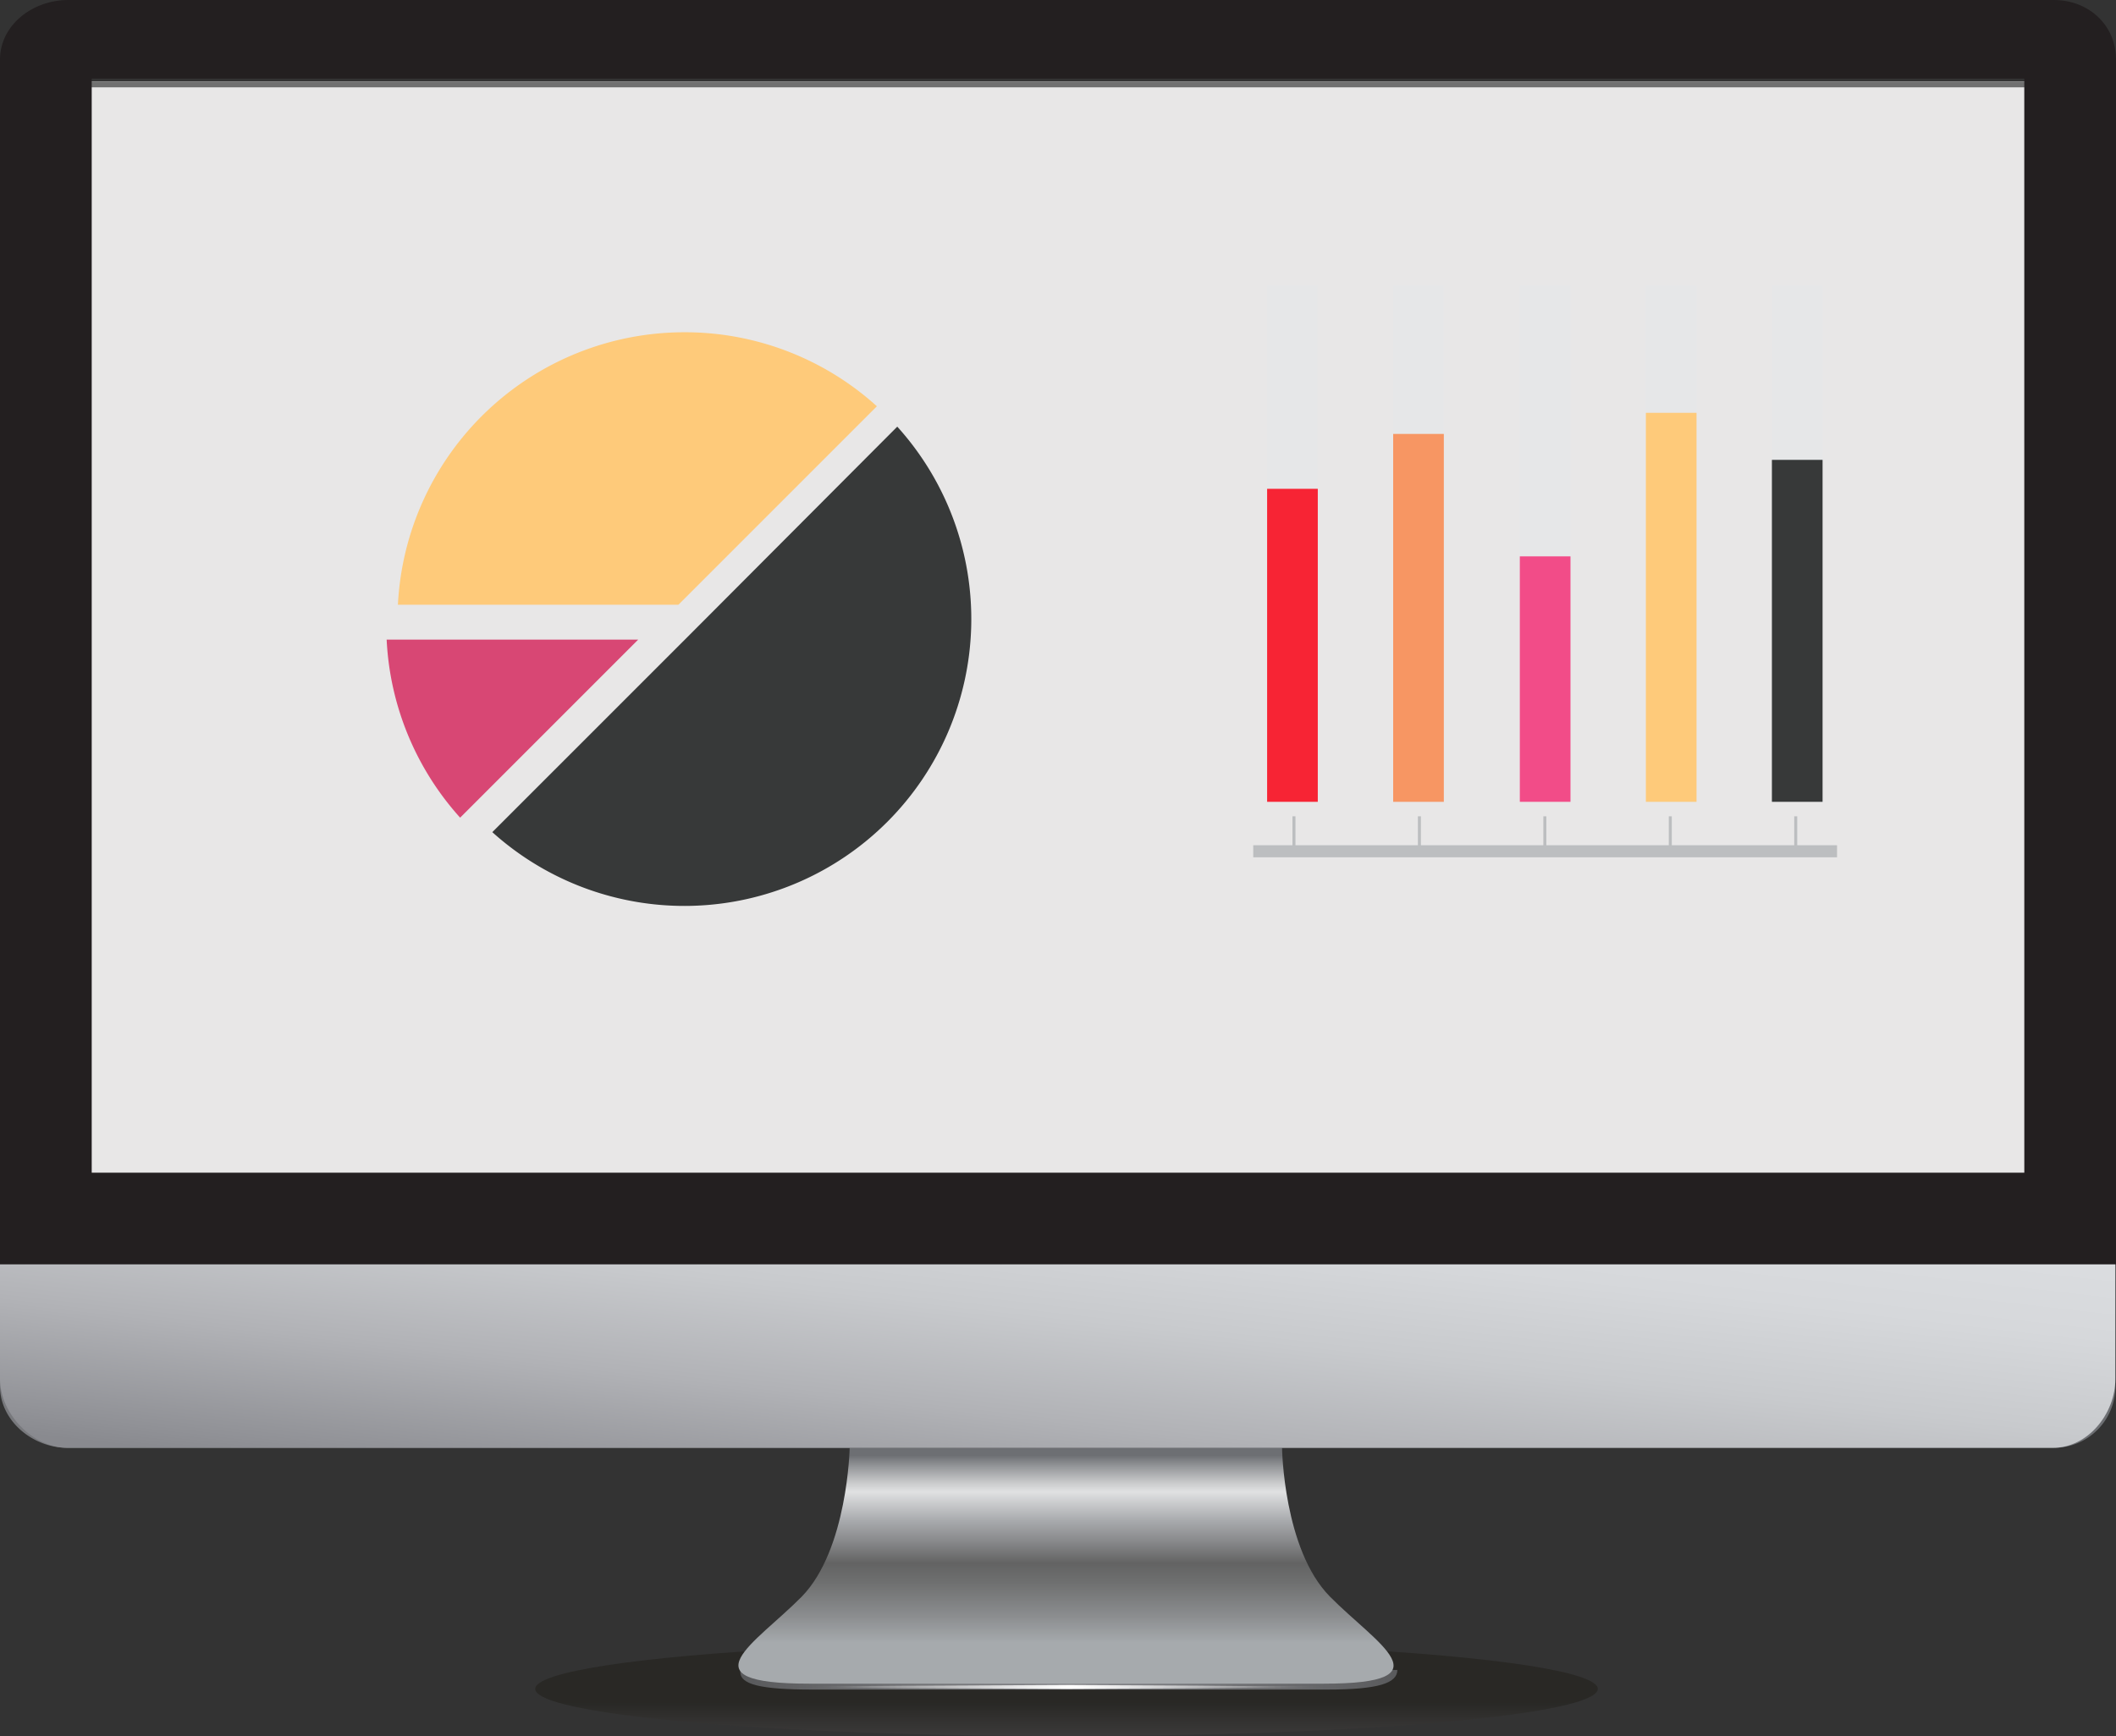 <svg xmlns="http://www.w3.org/2000/svg" xmlns:xlink="http://www.w3.org/1999/xlink" viewBox="0 0 366.425 300.628">
  <rect x="0" y="0" width="366.425" height="300.628" fill="#333333" stroke="none"/>
  <defs>
    <style>
      .cls-1 {
        fill: #e8e7e7;
        stroke: #707070;
      }

      .cls-2 {
        opacity: 0.33;
        fill: url(#linear-gradient);
      }

      .cls-3 {
        fill: url(#linear-gradient-2);
      }

      .cls-4 {
        fill: url(#linear-gradient-3);
      }

      .cls-5 {
        fill: url(#radial-gradient);
      }

      .cls-6 {
        fill: url(#radial-gradient-2);
      }

      .cls-7 {
        fill: url(#linear-gradient-4);
      }

      .cls-8 {
        fill: url(#linear-gradient-5);
      }

      .cls-9 {
        fill: #231f20;
      }

      .cls-10 {
        fill: url(#linear-gradient-6);
      }

      .cls-11 {
        fill: #feca7a;
      }

      .cls-12 {
        fill: #373939;
      }

      .cls-13 {
        fill: #d84774;
      }

      .cls-14 {
        fill: #e6e7e8;
      }

      .cls-15 {
        fill: #f72434;
      }

      .cls-16 {
        fill: #f79663;
      }

      .cls-17 {
        fill: #f24c88;
      }

      .cls-18 {
        fill: #bcbec0;
      }

      .cls-19 {
        stroke: none;
      }

      .cls-20 {
        fill: none;
      }
    </style>
    <linearGradient id="linear-gradient" x1="0.5" y1="1" x2="0.5" y2="0.004" gradientUnits="objectBoundingBox">
      <stop offset="0" stop-color="#4d4848"/>
      <stop offset="0.354" stop-color="#14130a"/>
      <stop offset="1" stop-color="#14130a"/>
    </linearGradient>
    <linearGradient id="linear-gradient-2" x1="-0.006" y1="0.533" x2="1.015" y2="0.533" gradientUnits="objectBoundingBox">
      <stop offset="0.006" stop-color="#58595b"/>
      <stop offset="0.28" stop-color="#757679"/>
      <stop offset="0.509" stop-color="#88898d"/>
      <stop offset="1" stop-color="#58595b"/>
    </linearGradient>
    <linearGradient id="linear-gradient-3" x1="0.5" y1="-0.071" x2="0.5" y2="1.144" gradientUnits="objectBoundingBox">
      <stop offset="0.085" stop-color="#6d6f73"/>
      <stop offset="0.127" stop-color="#97999c"/>
      <stop offset="0.184" stop-color="#cccdce"/>
      <stop offset="0.212" stop-color="#e0e1e2"/>
      <stop offset="0.315" stop-color="#a7a9ac"/>
      <stop offset="0.389" stop-color="#868789"/>
      <stop offset="0.461" stop-color="#636363"/>
      <stop offset="0.526" stop-color="#6e6f6f"/>
      <stop offset="0.645" stop-color="#8b8d8f"/>
      <stop offset="0.739" stop-color="#a6aaad"/>
    </linearGradient>
    <radialGradient id="radial-gradient" cx="107.405" cy="122.642" r="108.466" gradientTransform="translate(-37.811 -71.981) scale(0.386 0.386)" gradientUnits="userSpaceOnUse">
      <stop offset="0" stop-color="#fff"/>
      <stop offset="1" stop-color="#fff" stop-opacity="0"/>
    </radialGradient>
    <radialGradient id="radial-gradient-2" cx="-50.584" cy="122.642" r="108.466" gradientTransform="matrix(-0.386, 0, 0, 0.386, -226.909, -71.98)" xlink:href="#radial-gradient"/>
    <linearGradient id="linear-gradient-4" y1="0.513" x2="1" y2="0.513" gradientUnits="objectBoundingBox">
      <stop offset="0.006" stop-color="#fff" stop-opacity="0"/>
      <stop offset="0.509" stop-color="#fff"/>
      <stop offset="1" stop-color="#fff" stop-opacity="0"/>
    </linearGradient>
    <linearGradient id="linear-gradient-5" x1="-0.018" y1="0.881" x2="1.07" y2="0.059" gradientUnits="objectBoundingBox">
      <stop offset="0" stop-color="#78797d"/>
      <stop offset="0.317" stop-color="#737478"/>
      <stop offset="0.491" stop-color="#6d6f73"/>
      <stop offset="1" stop-color="#6d6f73"/>
    </linearGradient>
    <linearGradient id="linear-gradient-6" x1="-0.017" y1="0.88" x2="1.07" y2="0.058" gradientUnits="objectBoundingBox">
      <stop offset="0" stop-color="#898a8f"/>
      <stop offset="0.05" stop-color="#909196"/>
      <stop offset="0.314" stop-color="#b1b2b6"/>
      <stop offset="0.566" stop-color="#c8cacd"/>
      <stop offset="0.801" stop-color="#d6d8db"/>
      <stop offset="1" stop-color="#dbdde0"/>
    </linearGradient>
  </defs>
  <g id="Group_78" data-name="Group 78" transform="translate(-34.998 -189.646)">
    <g id="Rectangle_51" data-name="Rectangle 51" class="cls-1" transform="translate(42.404 203.771)">
      <rect class="cls-19" width="351.163" height="191.447"/>
      <rect class="cls-20" x="0.5" y="0.5" width="350.163" height="190.447"/>
    </g>
    <g id="Group_3" data-name="Group 3" transform="translate(34.998 189.646)">
      <g id="Group_2" data-name="Group 2">
        <ellipse id="Ellipse_1" data-name="Ellipse 1" class="cls-2" cx="92.003" cy="8.168" rx="92.003" ry="8.168" transform="translate(92.684 284.292)"/>
        <g id="Group_1" data-name="Group 1">
          <path id="Path_2" data-name="Path 2" class="cls-3" d="M113,255.013v.227h0c0,2.155,3.4,3.063,12.479,3.063h89.167c8.962,0,12.139-1.134,12.139-3.4H113Z" transform="translate(15.192 34.27)"/>
          <path id="Path_3" data-name="Path 3" class="cls-4" d="M215.138,246.752c-8.055-8.168-8.281-25.752-8.281-25.752H131.983s-.34,17.584-8.281,25.752c-8.055,8.168-20.647,15.088,1.248,15.088h89.167C235.785,261.84,223.192,254.92,215.138,246.752Z" transform="translate(15.154 29.712)"/>
          <path id="Path_4" data-name="Path 4" class="cls-5" d="M169,259.3c4.424-9.076,18.718-17.584,36.416-19.4a17.421,17.421,0,0,0,2.836,3.63c7.941,8.055,20.193,15.769-.113,15.769Z" transform="translate(22.721 32.253)"/>
          <path id="Path_5" data-name="Path 5" class="cls-6" d="M163.354,259.3c-4.424-9.076-18.718-17.584-36.416-19.4a17.419,17.419,0,0,1-2.836,3.63c-7.941,8.055-20.193,15.769.113,15.769Z" transform="translate(15.208 32.253)"/>
          <path id="Path_6" data-name="Path 6" class="cls-7" d="M123,257.54c7.487-.113,15.088-.227,22.575-.227l22.575-.113,22.575.113,11.231.113,11.231.113-11.231.113-11.231.113-22.575.113-22.575-.113C137.975,257.767,130.487,257.654,123,257.54Z" transform="translate(16.537 34.579)"/>
          <path id="Path_7" data-name="Path 7" class="cls-8" d="M0,214.1c0,6.013,5.672,10.664,11.685,10.664h343.85A10.605,10.605,0,0,0,366.312,214.1V193H0Z" transform="translate(0 25.948)"/>
          <path id="Path_8" data-name="Path 8" class="cls-9" d="M355.648,0H11.8C5.672,0,0,4.311,0,10.323V218.948H366.425V10.323C366.425,4.311,361.661,0,355.648,0Zm-5.1,203.065H15.882V13.613H350.543Z"/>
          <path id="Path_9" data-name="Path 9" class="cls-10" d="M0,212.853c0,6.013,5.672,11.912,11.685,11.912h343.85c6.013,0,10.777-5.9,10.777-11.912V193H0Z" transform="translate(0 25.948)"/>
        </g>
      </g>
    </g>
    <g id="Group_68" data-name="Group 68" transform="translate(101.954 346.563) rotate(-90)">
      <path id="Path_98" data-name="Path 98" class="cls-11" d="M0,48.577,34.366,82.943A49.507,49.507,0,0,0,47.183,49.6,49.683,49.683,0,0,0,0,0Z" transform="translate(52.199 1.95)"/>
      <path id="Path_99" data-name="Path 99" class="cls-12" d="M47.927,35.109,12.818,0A49.684,49.684,0,0,0,83.036,70.125Z" transform="translate(0 18.298)"/>
      <path id="Path_100" data-name="Path 100" class="cls-13" d="M30.836,0A49.609,49.609,0,0,0,0,12.725L30.836,43.561Z" transform="translate(15.325)"/>
    </g>
    <g id="Group_73" data-name="Group 73" transform="translate(252.023 338.101) rotate(-90)">
      <g id="Group_69" data-name="Group 69" transform="translate(9.608 2.402)">
        <rect id="Rectangle_52" data-name="Rectangle 52" class="cls-14" width="89.397" height="8.773"/>
        <rect id="Rectangle_53" data-name="Rectangle 53" class="cls-15" width="54.202" height="8.773"/>
        <rect id="Rectangle_54" data-name="Rectangle 54" class="cls-14" width="89.397" height="8.773" transform="translate(0 21.827)"/>
        <rect id="Rectangle_55" data-name="Rectangle 55" class="cls-16" width="63.706" height="8.773" transform="translate(0 21.827)"/>
        <rect id="Rectangle_56" data-name="Rectangle 56" class="cls-14" width="89.397" height="8.773" transform="translate(0 43.759)"/>
        <rect id="Rectangle_57" data-name="Rectangle 57" class="cls-17" width="42.505" height="8.773" transform="translate(0 43.759)"/>
        <rect id="Rectangle_58" data-name="Rectangle 58" class="cls-14" width="89.397" height="8.773" transform="translate(0 65.586)"/>
        <rect id="Rectangle_59" data-name="Rectangle 59" class="cls-11" width="67.361" height="8.773" transform="translate(0 65.586)"/>
        <rect id="Rectangle_60" data-name="Rectangle 60" class="cls-14" width="89.397" height="8.773" transform="translate(0 87.413)"/>
        <rect id="Rectangle_61" data-name="Rectangle 61" class="cls-12" width="59.215" height="8.773" transform="translate(0 87.413)"/>
      </g>
      <g id="Group_71" data-name="Group 71" transform="translate(1.044 6.788)">
        <g id="Group_70" data-name="Group 70" transform="translate(0)">
          <path id="Path_101" data-name="Path 101" class="cls-18" d="M0,.522H6.057V0H0" transform="translate(0 86.891)"/>
          <path id="Path_102" data-name="Path 102" class="cls-18" d="M0,.522H6.057V0H0" transform="translate(0 65.168)"/>
          <path id="Path_103" data-name="Path 103" class="cls-18" d="M0,.522H6.057V0H0" transform="translate(0 43.445)"/>
          <path id="Path_104" data-name="Path 104" class="cls-18" d="M0,.522H6.057V0H0" transform="translate(0 21.723)"/>
          <path id="Path_105" data-name="Path 105" class="cls-18" d="M0,.522H6.057V0H0"/>
        </g>
      </g>
      <g id="Group_72" data-name="Group 72">
        <rect id="Rectangle_62" data-name="Rectangle 62" class="cls-18" width="2.089" height="101.094"/>
      </g>
    </g>
  </g>
</svg>
